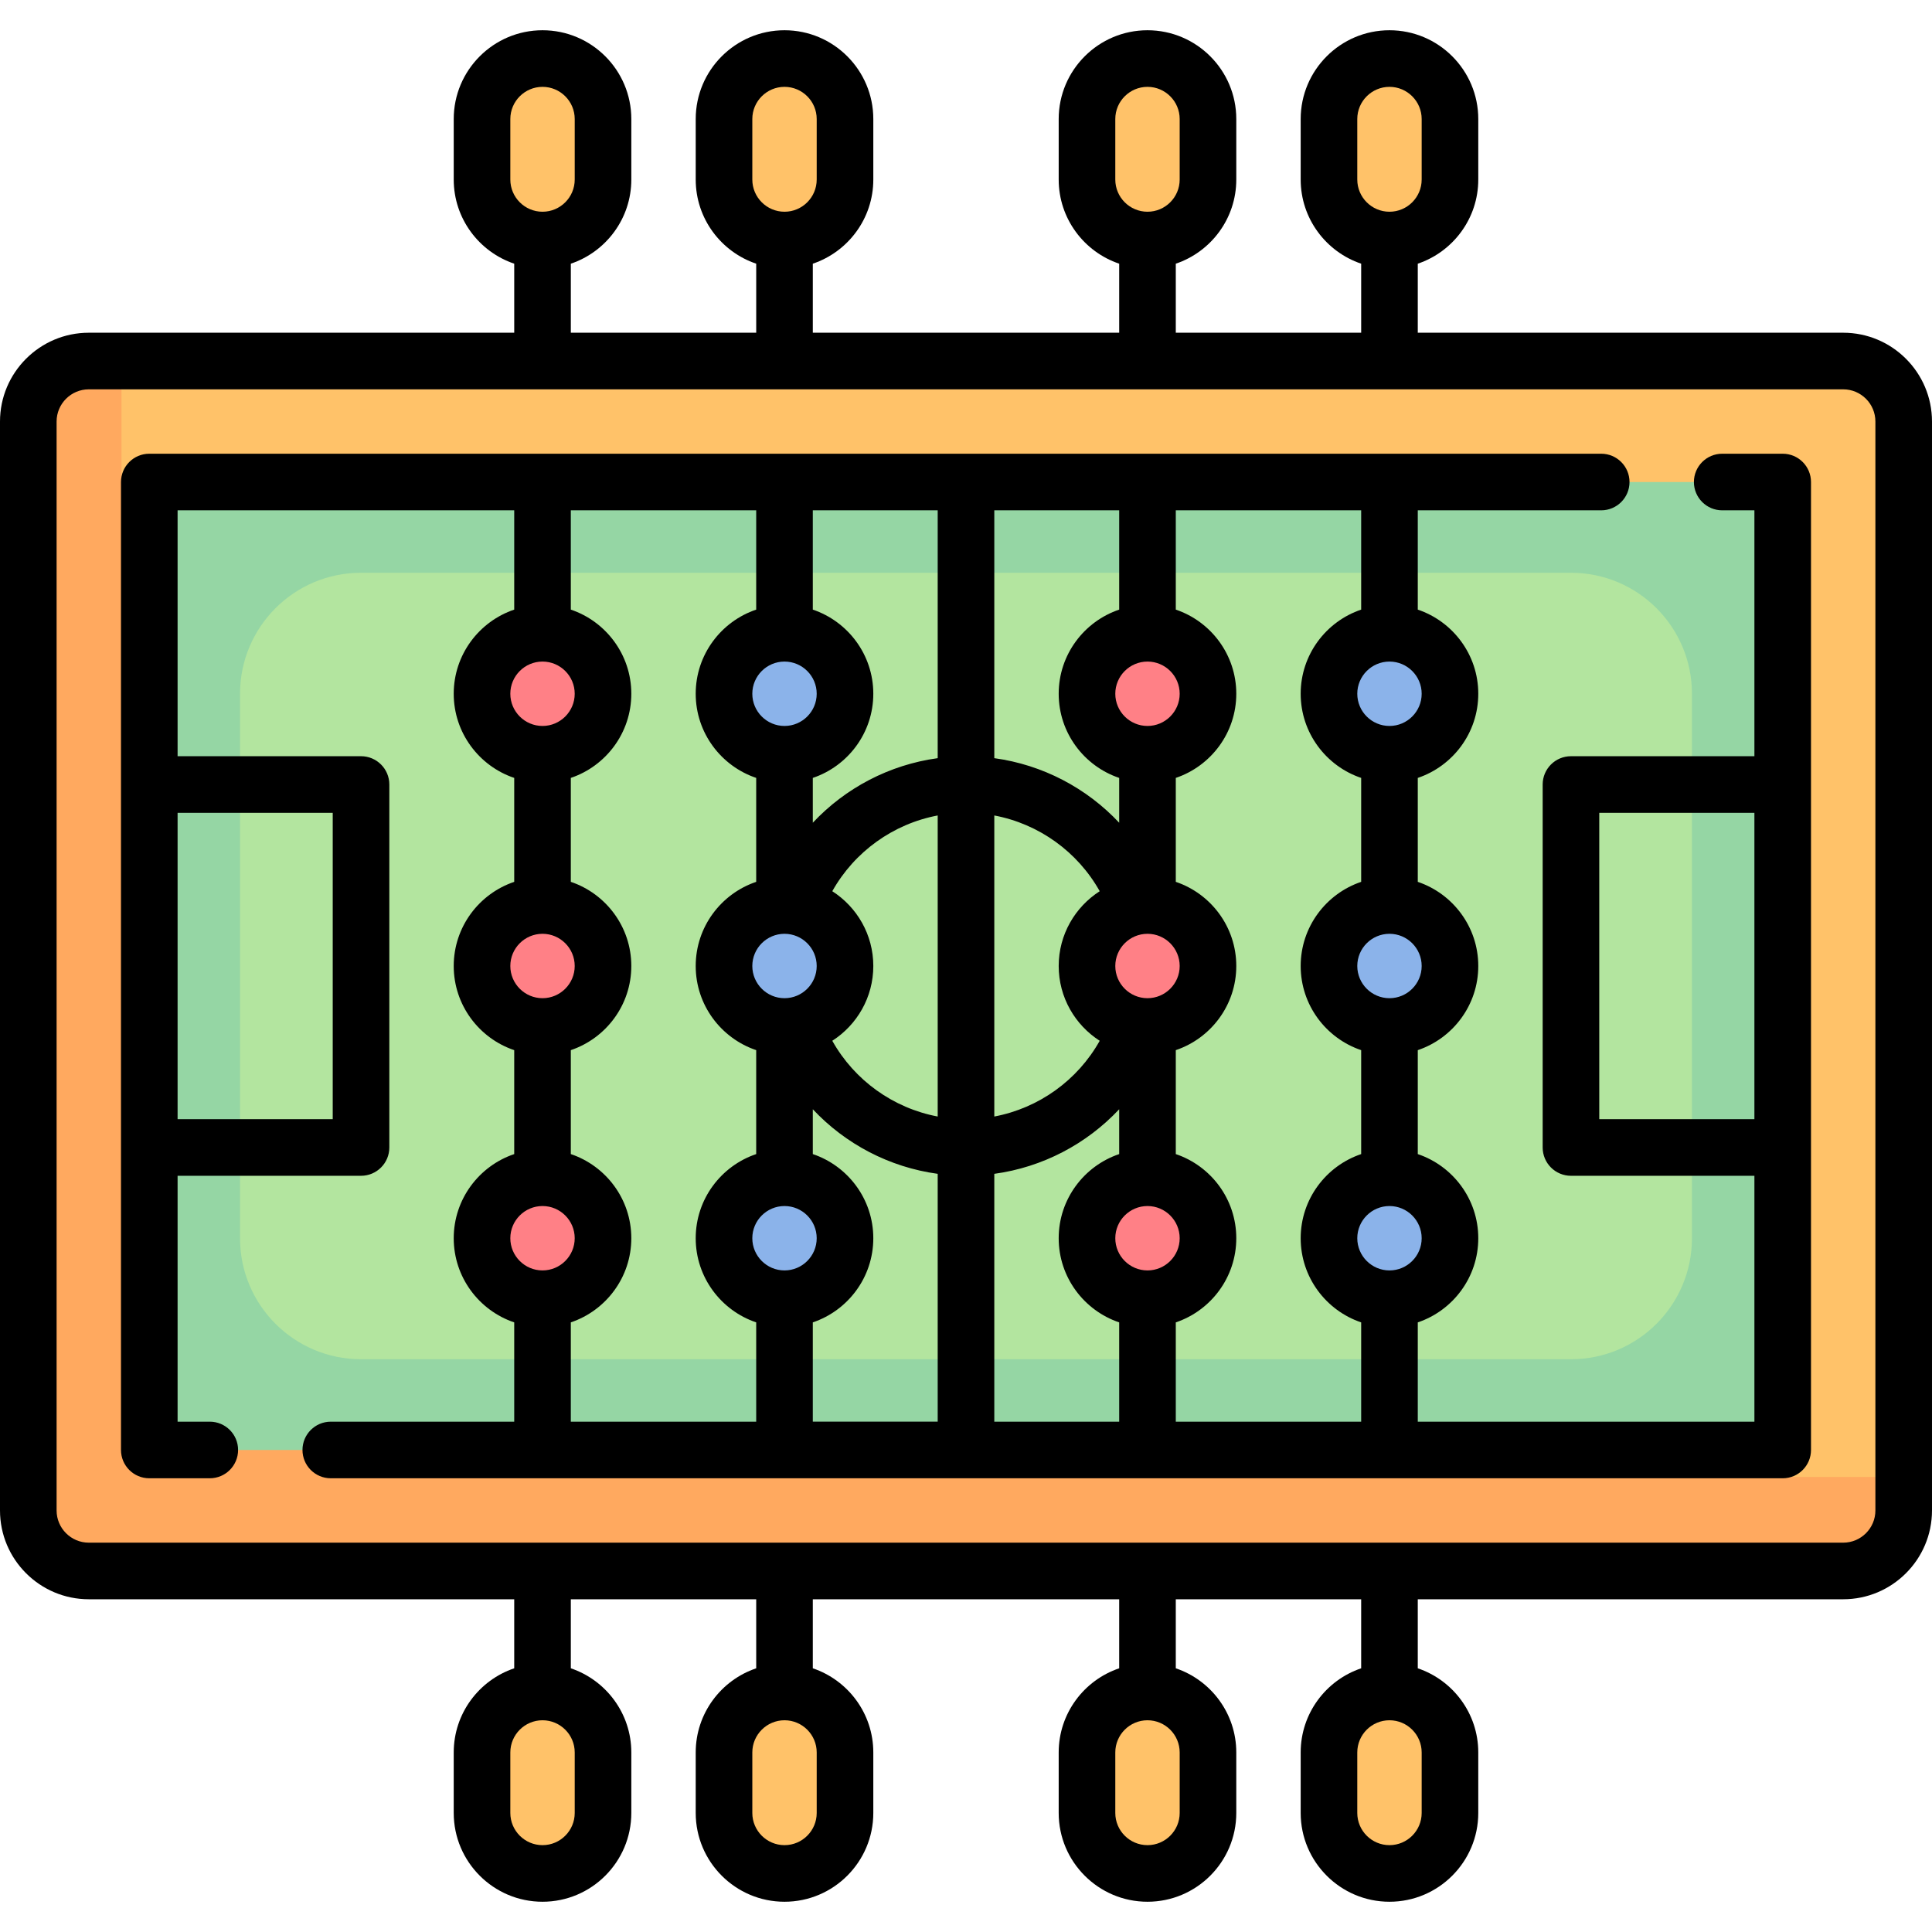 <svg id="Capa_1" enable-background="new 0 0 512 512" viewBox="0 0 512 512"
     xmlns="http://www.w3.org/2000/svg">
    <path d="m488.468 95.677h-464.936c-8.854 0-16.032 7.178-16.032 16.032v288.581c0 8.854 7.178 16.032 16.032 16.032h464.935c8.854 0 16.032-7.178 16.032-16.032v-288.58c.001-8.855-7.177-16.033-16.031-16.033z"
          fill="#ffc269"/>
    <path d="m48.22 383.75c-8.854 0-16.032-7.178-16.032-16.032v-272.041h-8.655c-8.854 0-16.032 7.178-16.032 16.032v288.581c0 8.854 7.179 16.032 16.032 16.032h464.935c8.854 0 16.032-7.178 16.032-16.032v-8.874h-412.167l-2.083-7.667h-42.03z"
          fill="#ffa95f"/>
    <g fill="#ffc269">
        <path d="m368.226 63.613c-8.854 0-16.032-7.178-16.032-16.032v-16.033c0-8.854 7.178-16.032 16.032-16.032 8.854 0 16.032 7.178 16.032 16.032v16.032c0 8.855-7.178 16.033-16.032 16.033z"/>
        <path d="m368.226 496.484c-8.854 0-16.032-7.178-16.032-16.032v-16.032c0-8.854 7.178-16.032 16.032-16.032 8.854 0 16.032 7.178 16.032 16.032v16.032c0 8.854-7.178 16.032-16.032 16.032z"/>
        <path d="m304.097 63.613c-8.854 0-16.032-7.178-16.032-16.032v-16.033c0-8.854 7.178-16.032 16.032-16.032 8.854 0 16.032 7.178 16.032 16.032v16.032c0 8.855-7.178 16.033-16.032 16.033z"/>
        <path d="m304.097 496.484c-8.854 0-16.032-7.178-16.032-16.032v-16.032c0-8.854 7.178-16.032 16.032-16.032 8.854 0 16.032 7.178 16.032 16.032v16.032c0 8.854-7.178 16.032-16.032 16.032z"/>
        <path d="m207.903 63.613c-8.854 0-16.032-7.178-16.032-16.032v-16.033c0-8.854 7.178-16.032 16.032-16.032 8.854 0 16.032 7.178 16.032 16.032v16.032c0 8.855-7.177 16.033-16.032 16.033z"/>
        <path d="m207.903 496.484c-8.854 0-16.032-7.178-16.032-16.032v-16.032c0-8.854 7.178-16.032 16.032-16.032 8.854 0 16.032 7.178 16.032 16.032v16.032c0 8.854-7.177 16.032-16.032 16.032z"/>
    </g>
    <path d="m39.565 127.742h432.871v256.516h-432.871z" fill="#95d6a4"/>
    <path d="m416.323 360.21h-320.646c-17.709 0-32.065-14.356-32.065-32.065v-144.29c0-17.709 14.356-32.065 32.065-32.065h320.645c17.709 0 32.065 14.356 32.065 32.065v144.29c0 17.709-14.356 32.065-32.064 32.065z"
          fill="#b3e59f"/>
    <path d="m143.774 63.613c-8.854 0-16.032-7.178-16.032-16.032v-16.033c0-8.854 7.178-16.032 16.032-16.032 8.854 0 16.032 7.178 16.032 16.032v16.032c0 8.855-7.177 16.033-16.032 16.033z"
          fill="#ffc269"/>
    <circle cx="143.774" cy="183.855" fill="#ff8086" r="16.032"/>
    <circle cx="143.774" cy="328.145" fill="#ff8086" r="16.032"/>
    <circle cx="143.774" cy="256" fill="#ff8086" r="16.032"/>
    <path d="m143.774 496.484c-8.854 0-16.032-7.178-16.032-16.032v-16.032c0-8.854 7.178-16.032 16.032-16.032 8.854 0 16.032 7.178 16.032 16.032v16.032c0 8.854-7.177 16.032-16.032 16.032z"
          fill="#ffc269"/>
    <circle cx="207.903" cy="183.855" fill="#8bb3ea" r="16.032"/>
    <circle cx="207.903" cy="328.145" fill="#8bb3ea" r="16.032"/>
    <circle cx="207.903" cy="256" fill="#8bb3ea" r="16.032"/>
    <circle cx="368.226" cy="183.855" fill="#8bb3ea" r="16.032"/>
    <circle cx="368.226" cy="328.145" fill="#8bb3ea" r="16.032"/>
    <circle cx="368.226" cy="256" fill="#8bb3ea" r="16.032"/>
    <circle cx="304.097" cy="183.855" fill="#ff8086" r="16.032"/>
    <circle cx="304.097" cy="328.145" fill="#ff8086" r="16.032"/>
    <circle cx="304.097" cy="256" fill="#ff8086" r="16.032"/>
    <path d="m488.468 88.177h-112.742v-18.297c9.308-3.139 16.033-11.946 16.033-22.3v-16.032c0-12.976-10.557-23.532-23.533-23.532s-23.532 10.557-23.532 23.532v16.032c0 10.353 6.724 19.16 16.032 22.3v18.297h-49.129v-18.297c9.308-3.139 16.032-11.946 16.032-22.3v-16.032c0-12.976-10.557-23.532-23.532-23.532s-23.532 10.557-23.532 23.532v16.032c0 10.353 6.724 19.16 16.032 22.3v18.297h-81.193v-18.297c9.308-3.139 16.032-11.946 16.032-22.3v-16.032c0-12.976-10.557-23.532-23.532-23.532s-23.532 10.557-23.532 23.532v16.032c0 10.353 6.724 19.16 16.032 22.3v18.297h-49.129v-18.297c9.308-3.139 16.032-11.946 16.032-22.3v-16.032c0-12.976-10.557-23.532-23.532-23.532-12.976 0-23.533 10.557-23.533 23.532v16.032c0 10.354 6.724 19.16 16.033 22.3v18.297h-112.743c-12.975 0-23.532 10.557-23.532 23.532v288.581c0 12.976 10.557 23.532 23.532 23.532h112.742v18.297c-9.309 3.139-16.033 11.946-16.033 22.3v16.032c0 12.976 10.557 23.532 23.533 23.532s23.532-10.557 23.532-23.532v-16.032c0-10.353-6.724-19.16-16.032-22.3v-18.297h49.129v18.297c-9.308 3.139-16.032 11.946-16.032 22.3v16.032c0 12.976 10.557 23.532 23.532 23.532s23.532-10.557 23.532-23.532v-16.032c0-10.353-6.724-19.16-16.032-22.3v-18.297h81.193v18.297c-9.308 3.139-16.032 11.946-16.032 22.3v16.032c0 12.976 10.557 23.532 23.532 23.532s23.532-10.557 23.532-23.532v-16.032c0-10.353-6.724-19.16-16.032-22.3v-18.297h49.129v18.297c-9.308 3.139-16.032 11.946-16.032 22.3v16.032c0 12.976 10.557 23.532 23.532 23.532 12.976 0 23.533-10.557 23.533-23.532v-16.032c0-10.354-6.724-19.16-16.033-22.3v-18.297h112.742c12.976 0 23.532-10.557 23.532-23.532v-288.581c.001-12.975-10.556-23.532-23.531-23.532zm-128.775-56.629c0-4.705 3.828-8.532 8.532-8.532 4.705 0 8.533 3.828 8.533 8.532v16.032c0 4.705-3.828 8.532-8.533 8.532s-8.532-3.828-8.532-8.532zm-64.129 0c0-4.705 3.828-8.532 8.532-8.532s8.532 3.828 8.532 8.532v16.032c0 4.705-3.828 8.532-8.532 8.532s-8.532-3.828-8.532-8.532zm-96.193 0c0-4.705 3.828-8.532 8.532-8.532s8.532 3.828 8.532 8.532v16.032c0 4.705-3.828 8.532-8.532 8.532s-8.532-3.828-8.532-8.532zm-64.129 0c0-4.705 3.828-8.532 8.533-8.532s8.532 3.828 8.532 8.532v16.032c0 4.705-3.828 8.532-8.532 8.532-4.705 0-8.533-3.828-8.533-8.532zm17.065 448.904c0 4.705-3.828 8.532-8.532 8.532-4.705 0-8.533-3.828-8.533-8.532v-16.032c0-4.705 3.828-8.532 8.533-8.532s8.532 3.828 8.532 8.532zm64.129 0c0 4.705-3.828 8.532-8.532 8.532s-8.532-3.828-8.532-8.532v-16.032c0-4.705 3.828-8.532 8.532-8.532s8.532 3.828 8.532 8.532zm96.193 0c0 4.705-3.828 8.532-8.532 8.532s-8.532-3.828-8.532-8.532v-16.032c0-4.705 3.828-8.532 8.532-8.532s8.532 3.828 8.532 8.532zm64.129 0c0 4.705-3.828 8.532-8.533 8.532s-8.532-3.828-8.532-8.532v-16.032c0-4.705 3.828-8.532 8.532-8.532 4.705 0 8.533 3.828 8.533 8.532zm120.242-80.161c0 4.705-3.828 8.532-8.532 8.532h-464.936c-4.705 0-8.532-3.828-8.532-8.532v-288.582c0-4.705 3.828-8.532 8.532-8.532h464.936c4.705 0 8.532 3.828 8.532 8.532z"/>
    <path d="m472.436 120.242h-16.033c-4.142 0-7.5 3.358-7.5 7.5s3.358 7.5 7.5 7.5h8.533v65.162h-48.613c-4.142 0-7.5 3.358-7.5 7.5v96.193c0 4.142 3.358 7.5 7.5 7.5h48.613v65.162h-89.21v-26.314c9.308-3.139 16.033-11.946 16.033-22.3s-6.724-19.16-16.033-22.3v-27.545c9.308-3.139 16.033-11.946 16.033-22.3s-6.724-19.16-16.033-22.3v-27.546c9.308-3.139 16.033-11.946 16.033-22.3s-6.724-19.16-16.033-22.3v-26.314h48.612c4.142 0 7.5-3.358 7.5-7.5s-3.358-7.5-7.5-7.5h-384.774c-4.142 0-7.5 3.358-7.5 7.5v256.517c0 4.142 3.358 7.5 7.5 7.5h16.033c4.142 0 7.5-3.358 7.5-7.5s-3.358-7.5-7.5-7.5h-8.533v-65.162h48.613c4.142 0 7.5-3.358 7.5-7.5v-96.193c0-4.142-3.358-7.5-7.5-7.5h-48.613v-65.162h89.21v26.314c-9.309 3.139-16.033 11.946-16.033 22.3s6.724 19.16 16.033 22.3v27.546c-9.309 3.139-16.033 11.946-16.033 22.3s6.724 19.16 16.033 22.3v27.546c-9.309 3.139-16.033 11.946-16.033 22.3s6.724 19.16 16.033 22.3v26.314h-48.612c-4.142 0-7.5 3.358-7.5 7.5s3.358 7.5 7.5 7.5h384.773c4.142 0 7.5-3.358 7.5-7.5v-256.518c.001-4.142-3.357-7.5-7.499-7.5zm-384.259 95.161v81.193h-41.113v-81.193zm280.049 121.274c-4.705 0-8.532-3.828-8.532-8.532s3.828-8.532 8.532-8.532c4.705 0 8.533 3.828 8.533 8.532s-3.828 8.532-8.533 8.532zm0-72.145c-4.705 0-8.532-3.828-8.532-8.532s3.828-8.532 8.532-8.532c4.705 0 8.533 3.828 8.533 8.532s-3.828 8.532-8.533 8.532zm0-72.145c-4.705 0-8.532-3.828-8.532-8.532s3.828-8.532 8.532-8.532c4.705 0 8.533 3.828 8.533 8.532s-3.828 8.532-8.533 8.532zm-7.5-30.832c-9.308 3.139-16.032 11.946-16.032 22.3s6.724 19.16 16.032 22.3v27.545c-9.308 3.139-16.032 11.946-16.032 22.3s6.724 19.16 16.032 22.3v27.546c-9.308 3.139-16.032 11.946-16.032 22.3s6.724 19.16 16.032 22.3v26.314h-49.129v-26.314c9.308-3.139 16.032-11.946 16.032-22.3s-6.724-19.16-16.032-22.3v-27.546c9.308-3.139 16.032-11.946 16.032-22.3s-6.724-19.16-16.032-22.3v-27.546c9.308-3.139 16.032-11.946 16.032-22.3s-6.724-19.16-16.032-22.3v-26.314h49.129zm-152.823 13.768c4.705 0 8.532 3.828 8.532 8.532s-3.828 8.532-8.532 8.532-8.532-3.828-8.532-8.532 3.828-8.532 8.532-8.532zm7.5 30.832c9.308-3.139 16.032-11.946 16.032-22.3s-6.724-19.16-16.032-22.3v-26.314h33.097v65.681c-12.794 1.745-24.452 7.891-33.097 17.111zm88.694 130.522c-4.705 0-8.532-3.828-8.532-8.532s3.828-8.532 8.532-8.532 8.532 3.828 8.532 8.532-3.828 8.532-8.532 8.532zm-83.532-100.497c5.871-10.48 16.143-17.85 27.935-20.072v79.783c-11.793-2.222-22.064-9.591-27.935-20.072 6.53-4.187 10.871-11.504 10.871-19.82 0-8.315-4.341-15.632-10.871-19.819zm42.935-20.071c11.791 2.222 22.063 9.592 27.935 20.072-6.53 4.187-10.87 11.504-10.87 19.82s4.34 15.633 10.87 19.82c-5.871 10.48-16.143 17.85-27.935 20.072zm40.597 48.423c-4.705 0-8.532-3.828-8.532-8.532s3.828-8.532 8.532-8.532 8.532 3.828 8.532 8.532-3.828 8.532-8.532 8.532zm0-72.145c-4.705 0-8.532-3.828-8.532-8.532s3.828-8.532 8.532-8.532 8.532 3.828 8.532 8.532-3.828 8.532-8.532 8.532zm-7.5-30.832c-9.308 3.139-16.032 11.946-16.032 22.3s6.724 19.16 16.032 22.3v11.88c-8.645-9.22-20.304-15.366-33.097-17.112v-65.681h33.097zm-88.694 85.913c4.705 0 8.532 3.828 8.532 8.532s-3.828 8.532-8.532 8.532-8.532-3.828-8.532-8.532 3.828-8.532 8.532-8.532zm0 72.145c4.705 0 8.532 3.828 8.532 8.532s-3.828 8.532-8.532 8.532-8.532-3.828-8.532-8.532 3.828-8.532 8.532-8.532zm7.5 30.832c9.308-3.139 16.032-11.946 16.032-22.3s-6.724-19.16-16.032-22.3v-11.878c8.644 9.219 20.302 15.365 33.097 17.11v65.681h-33.097zm48.097-39.367c12.794-1.745 24.452-7.891 33.097-17.111v11.879c-9.308 3.139-16.032 11.946-16.032 22.3s6.724 19.16 16.032 22.3v26.314h-33.097zm-119.726-135.755c4.705 0 8.532 3.828 8.532 8.532s-3.828 8.532-8.532 8.532c-4.705 0-8.533-3.828-8.533-8.532s3.828-8.532 8.533-8.532zm0 72.145c4.705 0 8.532 3.828 8.532 8.532s-3.828 8.532-8.532 8.532c-4.705 0-8.533-3.828-8.533-8.532s3.828-8.532 8.533-8.532zm0 72.145c4.705 0 8.532 3.828 8.532 8.532s-3.828 8.532-8.532 8.532c-4.705 0-8.533-3.828-8.533-8.532s3.828-8.532 8.533-8.532zm7.5 30.832c9.308-3.139 16.032-11.946 16.032-22.3s-6.724-19.16-16.032-22.3v-27.545c9.308-3.139 16.032-11.946 16.032-22.3s-6.724-19.16-16.032-22.3v-27.546c9.308-3.139 16.032-11.946 16.032-22.3s-6.724-19.16-16.032-22.3v-26.314h49.129v26.314c-9.308 3.139-16.032 11.946-16.032 22.3s6.724 19.16 16.032 22.3v27.546c-9.308 3.139-16.032 11.946-16.032 22.3s6.724 19.16 16.032 22.3v27.546c-9.308 3.139-16.032 11.946-16.032 22.3s6.724 19.16 16.032 22.3v26.314h-49.129zm272.549-53.848v-81.193h41.113v81.193z"/>
</svg>
